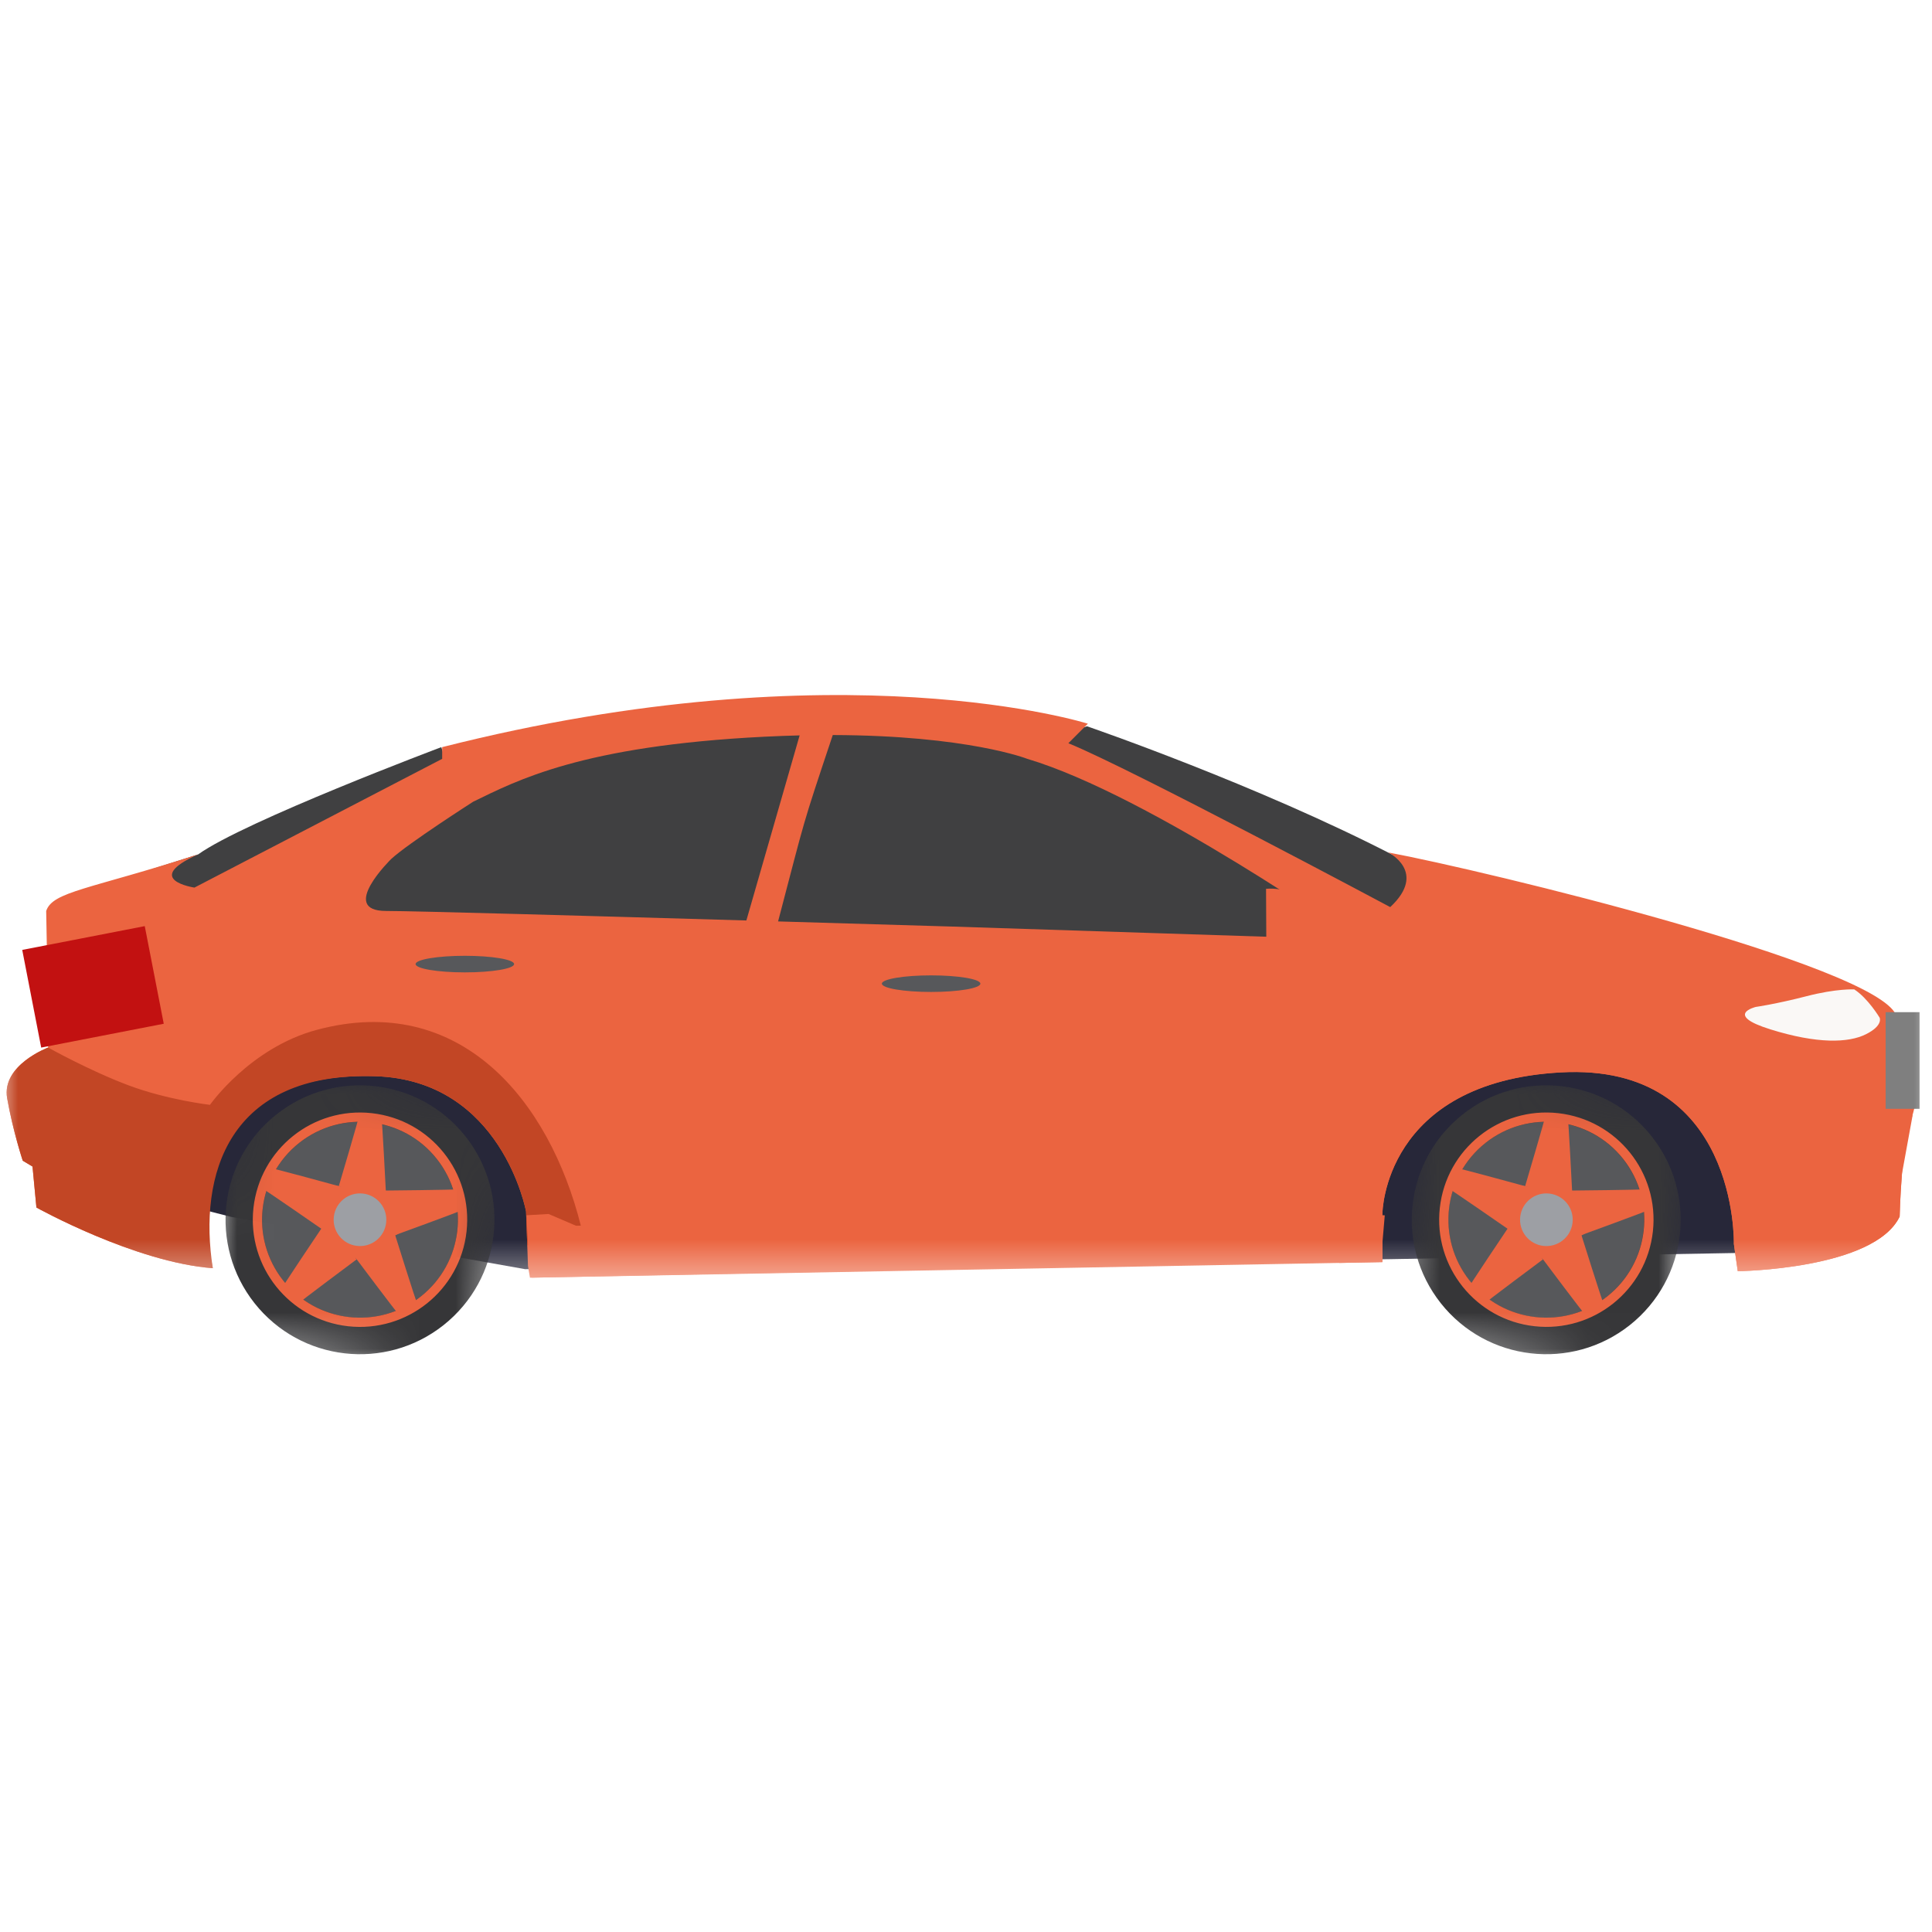 <svg width="20" height="20" viewBox="0 0 53 24" fill="none" xmlns="http://www.w3.org/2000/svg">
    <mask id="mask0_1_6771" style="mask-type:luminance" maskUnits="userSpaceOnUse" x="0" y="0" width="53" height="21">
        <path d="M0 0H53V20.611H0V0Z" fill="white"/>
    </mask>
    <g mask="url(#mask0_1_6771)">
        <path d="M46.158 12.328L49.797 15.195L49.369 18.131L47.805 19.87L38.096 20.043L14.407 20.317L6.344 18.883L5.274 18.61L7.415 13.352L14.336 11.508L46.158 12.328Z" fill="#272739"/>
        <path d="M29.82 5.424C29.829 5.427 34.511 7.034 38.29 8.995C38.29 8.995 39.524 9.936 39.203 10.614L38.026 11.47L28.179 6.315L29.071 5.655L29.82 5.424Z" fill="#404041"/>
        <path d="M12.107 5.996C12.107 5.996 6.702 8.029 5.435 8.939L4.204 9.331L3.99 10.045L5.079 10.83L12.321 6.691L12.107 5.996Z" fill="#404041"/>
        <path d="M52.425 16.217C52.814 15.085 52.402 14.26 52.013 13.343C51.429 11.968 40.744 9.383 38.084 8.885C38.084 8.885 39.171 9.42 38.138 10.384C38.138 10.384 31.02 6.584 29.308 5.889L29.843 5.353C29.843 5.353 23.1 3.213 12.13 5.996V6.317L5.334 9.849C5.334 9.849 3.882 9.634 5.434 8.939C2.449 9.9 1.443 9.955 1.267 10.491L1.32 13.381V14.237C1.32 14.237 0.036 14.718 0.196 15.628C0.357 16.538 0.624 17.341 0.624 17.341L0.892 17.501L0.999 18.625C0.999 18.625 3.698 20.129 5.838 20.29C5.258 17.579 6.253 14.898 10.293 15.023C13.772 15.13 14.431 18.732 14.431 18.732L14.484 20.23L14.538 20.551L37.923 20.123V19.106V18.786C37.923 18.786 37.95 15.185 42.819 14.918C47.689 14.65 47.564 19.623 47.564 19.623L47.671 20.373C47.671 20.373 51.413 20.326 52.112 18.874C52.112 18.874 52.158 16.859 52.425 16.217Z" fill="#EB6440"/>
        <path d="M36.74 20.146L37.924 20.124V19.107V18.787C37.924 18.787 37.95 15.186 42.82 14.919C47.69 14.651 47.565 19.624 47.565 19.624L47.672 20.373C47.672 20.373 51.414 20.327 52.113 18.875C52.113 18.875 52.126 18.316 52.177 17.693L48.99 18.153C48.99 18.153 48.493 16.659 46.972 15.25C44.077 12.568 39.372 13.291 37.223 16.816C36.664 17.732 36.418 19.41 36.418 19.41C36.418 19.41 36.526 19.703 36.74 20.146Z" fill="#EB6440"/>
        <path d="M1.32 14.237C1.32 14.237 0.036 14.719 0.196 15.629C0.357 16.539 0.624 17.341 0.624 17.341L0.892 17.502L0.999 18.626C0.999 18.626 3.698 20.13 5.838 20.29C5.437 17.737 6.253 14.899 10.293 15.024C13.772 15.13 14.431 18.733 14.431 18.733L14.464 19.666C15.366 19.349 15.934 19.125 15.934 19.125C15.069 15.681 12.622 12.697 8.689 13.752C6.856 14.244 5.76 15.809 5.76 15.809C5.76 15.809 4.597 15.675 3.524 15.273C2.451 14.87 1.32 14.237 1.32 14.237Z" fill="#C24625"/>
        <path d="M37.988 18.839L37.881 20.087L14.585 20.55L14.514 20.23L14.442 18.838L15.049 18.803L15.798 19.124L36.632 19.088L36.846 18.803L37.988 18.839Z" fill="#EB6440"/>
        <path d="M52.471 16.079L52.177 17.693C52.177 17.693 49.311 18.296 48.99 18.154L49.222 16.763C49.222 16.763 52.114 16.579 52.471 16.079Z" fill="#EB6440"/>
        <path d="M51.563 13.417C51.563 13.417 51.242 12.882 50.867 12.642C50.867 12.642 50.386 12.614 49.556 12.829C48.727 13.043 48.165 13.123 48.165 13.123C48.165 13.123 47.282 13.337 48.566 13.738C49.851 14.139 50.707 14.113 51.188 13.872C51.67 13.631 51.563 13.417 51.563 13.417Z" fill="#FAF8F6"/>
        <path d="M37.169 11.276L26.145 10.919C26.145 10.919 24.024 10.855 21.345 10.777C22.119 7.832 21.973 8.274 22.845 5.664C26.547 5.675 28.178 6.316 28.178 6.316C31.532 7.315 37.169 11.276 37.169 11.276ZM20.973 5.71C15.942 5.96 14.158 6.923 12.981 7.493C12.981 7.493 11.197 8.635 10.733 9.063C10.733 9.063 9.271 10.49 10.591 10.49C11.347 10.49 16.346 10.631 20.475 10.751L21.936 5.674C21.627 5.682 21.306 5.693 20.973 5.71Z" fill="#404041"/>
        <path d="M24.192 12.484C24.192 12.61 24.796 12.712 25.543 12.712C26.289 12.712 26.894 12.61 26.894 12.484C26.894 12.359 26.289 12.257 25.543 12.257C24.796 12.257 24.192 12.359 24.192 12.484Z" fill="#57585B"/>
        <path d="M11.401 11.947C11.401 12.073 12.006 12.175 12.752 12.175C13.498 12.175 14.103 12.073 14.103 11.947C14.103 11.822 13.498 11.72 12.752 11.72C12.006 11.72 11.401 11.822 11.401 11.947Z" fill="#57585B"/>
        <path d="M1.287 11.482C1.019 12.16 1.333 13.416 1.333 13.416C1.654 13.487 2.975 13.664 3.349 13.414C3.898 13.048 4.083 11.842 3.387 11.645C2.864 11.498 1.938 11.48 1.513 11.48C1.373 11.48 1.287 11.482 1.287 11.482ZM0.61 11.559L1.13 14.238L4.492 13.584L3.971 10.906L0.61 11.559Z" fill="#C21111"/>
        <path d="M34.74 11.697C35.216 11.831 37.16 11.706 37.273 11.297C37.39 10.869 35.703 9.791 34.731 9.883L34.74 11.697Z" fill="#EB6440"/>
        <path d="M51.746 13.752C51.729 14.415 51.885 15.91 52.124 15.914C52.362 15.918 52.547 15.777 52.552 15.708C52.659 14.049 51.988 13.298 51.988 13.298C51.988 13.298 51.955 13.267 51.913 13.267C51.845 13.267 51.757 13.345 51.746 13.752ZM51.729 13.267V15.918H52.659V13.267H51.729Z" fill="#7F7F7F"/>
    </g>
    <mask id="mask1_1_6771" style="mask-type:luminance" maskUnits="userSpaceOnUse" x="5" y="14" width="10" height="10">
        <path d="M6.454 14.684L14.155 15.536L13.303 23.238L5.601 22.385L6.454 14.684Z" fill="white"/>
    </mask>
    <g mask="url(#mask1_1_6771)">
        <path d="M10.174 16.193C8.637 16.015 7.246 17.117 7.068 18.655C6.89 20.193 7.992 21.584 9.53 21.761C11.067 21.94 12.458 20.837 12.636 19.299C12.814 17.762 11.712 16.371 10.174 16.193Z" fill="#57585B"/>
        <path d="M10.181 16.21L9.355 18.047L7.354 17.821L8.846 19.174L8.013 21.008L9.761 20.007L11.247 21.366L10.835 19.394L12.587 18.401L10.585 18.183L10.181 16.21Z" fill="#EB6440"/>
        <path d="M12.167 21.852C13.763 20.587 14.032 18.267 12.767 16.671C11.501 15.074 9.181 14.806 7.585 16.071C5.988 17.336 5.72 19.656 6.985 21.253C8.251 22.849 10.57 23.117 12.167 21.852ZM8.207 16.856C9.37 15.934 11.06 16.13 11.981 17.293C12.903 18.456 12.707 20.145 11.545 21.067C10.382 21.989 8.692 21.793 7.77 20.63C6.849 19.467 7.044 17.777 8.207 16.856Z" fill="#363638"/>
        <path d="M9.959 18.243C10.355 18.289 10.639 18.647 10.593 19.044C10.547 19.44 10.189 19.724 9.792 19.678C9.396 19.633 9.112 19.274 9.158 18.878C9.204 18.482 9.562 18.197 9.959 18.243Z" fill="#9D9FA4"/>
        <path d="M11.981 17.291C12.903 18.454 12.707 20.144 11.544 21.066C10.382 21.987 8.692 21.792 7.77 20.629C6.849 19.466 7.044 17.776 8.207 16.854C9.37 15.933 11.06 16.128 11.981 17.291ZM12.799 19.283C12.977 17.669 11.814 16.216 10.199 16.037C8.585 15.859 7.132 17.022 6.953 18.636C6.774 20.251 7.938 21.704 9.552 21.883C11.166 22.061 12.62 20.898 12.799 19.283Z" fill="#EB6440"/>
        <path d="M10.463 16.156C10.478 16.082 10.585 18.182 10.585 18.182L9.294 18.039C9.294 18.039 9.858 16.139 9.857 16.079C9.857 16.019 10.463 16.156 10.463 16.156Z" fill="#EB6440"/>
        <path d="M12.642 18.707C12.715 18.7 10.799 19.397 10.799 19.397L10.564 18.16C10.564 18.16 12.486 18.142 12.541 18.125C12.596 18.107 12.642 18.707 12.642 18.707Z" fill="#EB6440"/>
        <path d="M10.92 21.532C10.947 21.599 9.726 19.968 9.726 19.968L10.841 19.385C10.841 19.385 11.415 21.218 11.448 21.266C11.48 21.314 10.92 21.532 10.92 21.532Z" fill="#EB6440"/>
        <path d="M7.73 20.85C7.673 20.9 8.844 19.16 8.844 19.16L9.788 20.045C9.788 20.045 8.202 21.226 8.167 21.273C8.132 21.321 7.73 20.85 7.73 20.85Z" fill="#EB6440"/>
        <path d="M7.433 17.548C7.369 17.511 9.365 18.058 9.365 18.058L8.834 19.221C8.834 19.221 7.231 18.108 7.175 18.09C7.119 18.072 7.433 17.548 7.433 17.548Z" fill="#EB6440"/>
    </g>
    <mask id="mask2_1_6771" style="mask-type:luminance" maskUnits="userSpaceOnUse" x="38" y="14" width="9" height="10">
        <path d="M39.001 14.684L46.702 15.536L45.849 23.238L38.148 22.385L39.001 14.684Z" fill="white"/>
    </mask>
    <g mask="url(#mask2_1_6771)">
        <path d="M42.72 16.194C41.183 16.016 39.792 17.119 39.614 18.656C39.436 20.194 40.538 21.585 42.076 21.763C43.613 21.941 45.004 20.838 45.182 19.301C45.36 17.763 44.258 16.372 42.72 16.194Z" fill="#57585B"/>
        <path d="M42.723 16.21L41.897 18.047L39.896 17.821L41.388 19.174L40.555 21.008L42.303 20.007L43.789 21.366L43.378 19.394L45.129 18.401L43.127 18.183L42.723 16.21Z" fill="#EB6440"/>
        <path d="M44.709 21.852C46.305 20.587 46.573 18.267 45.308 16.671C44.043 15.074 41.723 14.806 40.126 16.071C38.53 17.336 38.261 19.656 39.527 21.253C40.792 22.849 43.112 23.117 44.709 21.852ZM40.749 16.856C41.911 15.934 43.601 16.13 44.523 17.293C45.444 18.456 45.249 20.145 44.086 21.067C42.923 21.989 41.233 21.793 40.312 20.63C39.39 19.467 39.586 17.777 40.749 16.856Z" fill="#363638"/>
        <path d="M42.505 18.243C42.901 18.289 43.185 18.647 43.139 19.044C43.093 19.44 42.735 19.724 42.338 19.678C41.942 19.633 41.658 19.274 41.704 18.878C41.75 18.482 42.108 18.197 42.505 18.243Z" fill="#9D9FA4"/>
        <path d="M44.526 17.291C45.447 18.454 45.252 20.144 44.089 21.065C42.926 21.987 41.236 21.791 40.315 20.629C39.393 19.466 39.589 17.776 40.751 16.854C41.914 15.933 43.604 16.128 44.526 17.291ZM45.343 19.283C45.522 17.669 44.358 16.216 42.744 16.037C41.13 15.858 39.676 17.022 39.498 18.636C39.319 20.25 40.483 21.704 42.097 21.882C43.711 22.061 45.164 20.898 45.343 19.283Z" fill="#EB6440"/>
        <path d="M43.006 16.157C43.022 16.083 43.128 18.183 43.128 18.183L41.838 18.04C41.838 18.04 42.401 16.14 42.401 16.08C42.401 16.02 43.006 16.157 43.006 16.157Z" fill="#EB6440"/>
        <path d="M45.183 18.707C45.256 18.7 43.34 19.397 43.34 19.397L43.105 18.16C43.105 18.16 45.027 18.142 45.082 18.125C45.137 18.107 45.183 18.707 45.183 18.707Z" fill="#EB6440"/>
        <path d="M43.463 21.533C43.491 21.601 42.27 19.969 42.27 19.969L43.384 19.386C43.384 19.386 43.959 21.219 43.992 21.267C44.024 21.315 43.463 21.533 43.463 21.533Z" fill="#EB6440"/>
        <path d="M40.273 20.85C40.217 20.9 41.387 19.16 41.387 19.16L42.332 20.045C42.332 20.045 40.746 21.226 40.71 21.273C40.675 21.321 40.273 20.85 40.273 20.85Z" fill="#EB6440"/>
        <path d="M39.977 17.549C39.912 17.512 41.908 18.059 41.908 18.059L41.377 19.222C41.377 19.222 39.774 18.11 39.718 18.091C39.663 18.073 39.977 17.549 39.977 17.549Z" fill="#EB6440"/>
    </g>
</svg>
